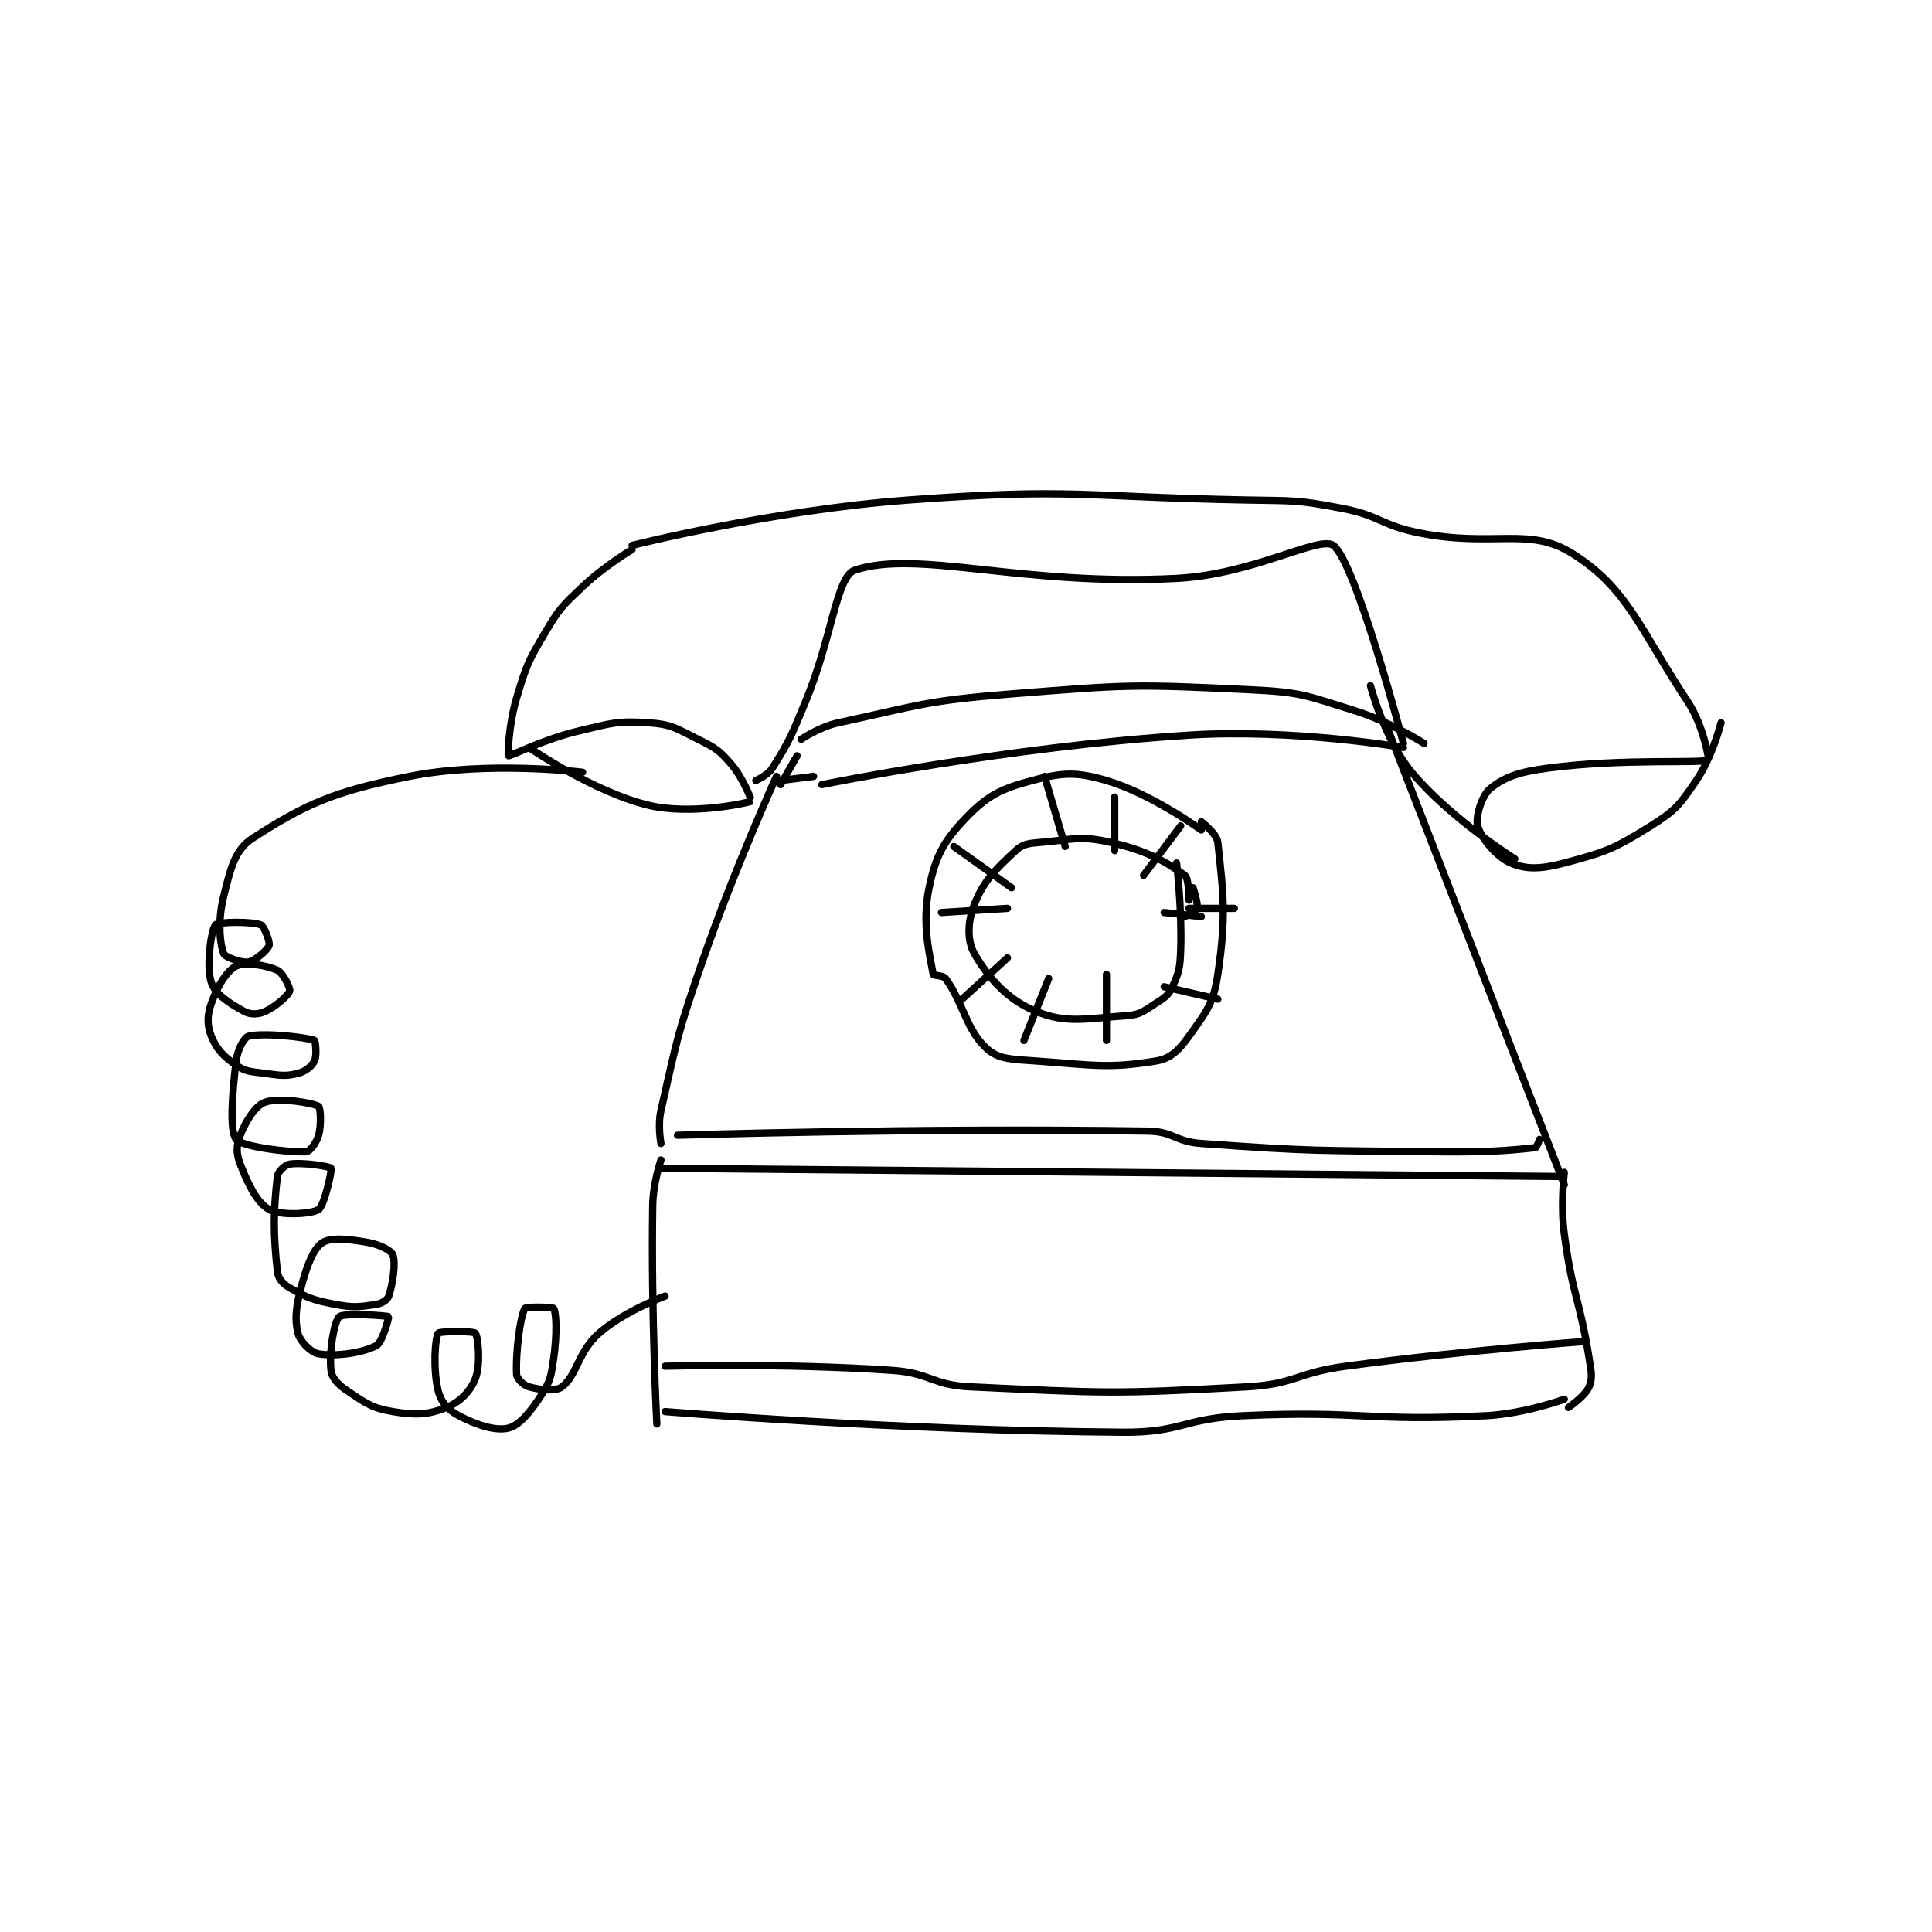 <?xml version="1.0" encoding="utf-8"?>
<!DOCTYPE svg PUBLIC "-//W3C//DTD SVG 1.1//EN" "http://www.w3.org/Graphics/SVG/1.1/DTD/svg11.dtd">
<svg viewBox="0 0 800 800" preserveAspectRatio="xMinYMin meet" xmlns="http://www.w3.org/2000/svg" version="1.1">
<g fill="none" stroke="black" stroke-linecap="round" stroke-linejoin="round" stroke-width="1.757">
<g transform="translate(87.52,207.048) scale(1.708) translate(-97,-93)">
<path id="0" d="M206 253 C206 253 204.084 258.594 204 264 C203.594 289.967 205 317 205 317 "/>
<path id="1" d="M206 255 L424 257 "/>
<path id="2" d="M207 314 C207 314 263.399 318.61 318 319 C332.247 319.102 332.575 315.656 347 315 C376.164 313.674 377.205 316.477 406 315 C415.373 314.519 425 311 425 311 "/>
<path id="3" d="M425 256 C425 256 424.036 263.773 425 271 C426.978 285.839 428.6 286.202 431 301 C431.542 304.344 431.905 305.827 431 308 C430.084 310.199 426 313 426 313 "/>
<path id="4" d="M206 249 C206 249 205.167 244.666 206 241 C209.986 223.461 209.945 222.517 216 205 C223.861 182.26 234 160 234 160 "/>
<path id="5" d="M382 148 L425 259 "/>
<path id="6" d="M235 162 L239 155 "/>
<path id="7" d="M199 104 C199 104 232.722 95.457 266 93 C306.241 90.029 307.169 92.222 348 93 C359.472 93.219 359.987 92.902 371 95 C380.488 96.807 380.428 99.12 390 101 C408.018 104.539 416.45 99.345 427 106 C440.323 114.404 443.097 123.965 455 142 C458.78 147.727 460.082 155.961 460 156 C457.926 156.976 439.488 155.558 421 158 C414.097 158.912 410.528 160.095 407 163 C404.973 164.67 403.409 169.871 404 172 C404.813 174.926 408.531 179.513 412 181 C415.803 182.63 419.407 182.481 425 181 C435.06 178.337 437.099 177.563 446 172 C451.976 168.265 453.005 166.875 457 161 C460.908 155.253 463 147 463 147 "/>
<path id="8" d="M413 180 C413 180 397.381 170.257 388 159 C381.422 151.107 378 138 378 138 "/>
<path id="9" d="M199 105 C199 105 192.238 109.011 187 114 C182.041 118.723 181.45 119.178 178 125 C173.744 132.182 173.401 132.996 171 141 C169.063 147.456 168.846 154.918 169 155 C169.387 155.207 177.49 151.002 186 149 C194.075 147.1 195.385 146.475 203 147 C208.544 147.382 209.684 148.342 215 151 C219.177 153.089 220.072 153.621 223 157 C226.019 160.483 228.015 165.992 228 166 C227.23 166.385 213.366 169.496 203 167 C189.447 163.737 174 153 174 153 "/>
<path id="10" d="M229 161 C229 161 231.881 159.772 233 158 C237.264 151.249 237.587 150.191 241 142 C247.532 126.323 248.51 111.497 253 110 C268.32 104.893 293.199 113.955 331 112 C349.641 111.036 365.625 101.546 369 104 C374.443 107.959 386 152 386 152 "/>
<path id="11" d="M240 151 C240 151 244.437 147.984 249 147 C269.131 142.658 270.086 141.673 291 140 C319.541 137.717 320.751 137.639 349 139 C361.304 139.593 362.238 140.359 374 144 C382.629 146.671 391 152 391 152 "/>
<path id="12" d="M245 162 C245 162 290.114 152.801 334 150 C359.329 148.383 386 153 386 153 "/>
<path id="13" d="M210 247 C210 247 268.585 245.127 324 246 C330.343 246.1 330.545 248.532 337 249 C364.42 250.987 365.072 250.655 393 251 C405.456 251.154 411.19 250.786 418 250 C418.334 249.962 419 248 419 248 "/>
<path id="14" d="M235 161 L243 160 "/>
<path id="15" d="M334 190 C334 190 334.056 184.778 333 184 C328.344 180.569 323.627 177.972 315 176 C307.603 174.309 306.009 175.304 298 176 C295.091 176.253 293.753 176.357 292 178 C287.062 182.63 284.355 185.113 282 191 C280.338 195.155 280.162 199.815 282 203 C285.469 209.013 290.114 214.208 297 217 C304.462 220.025 309.147 218.679 319 218 C322.238 217.777 323.052 216.876 326 215 C328.166 213.622 329.055 213.048 330 211 C331.604 207.524 331.854 206.37 332 202 C332.337 191.894 331 181 331 181 "/>
<path id="16" d="M337 173 C337 173 324.865 164.18 314 161 C306.624 158.841 303.365 159.05 296 161 C288.478 162.991 285.162 164.632 280 170 C274.569 175.648 272.648 179.171 271 187 C269.187 195.614 271.137 203.252 272 208 C272.063 208.346 274.422 208.2 275 209 C279.419 215.119 279.96 221.418 285 226 C287.916 228.651 291.103 228.569 297 229 C310.995 230.024 314.556 230.856 326 229 C329.541 228.426 331.547 226.434 334 223 C338.188 217.137 339.938 215.128 341 208 C343.118 193.781 342.356 188.539 341 176 C340.77 173.871 337 171 337 171 "/>
<path id="17" d="M187 159 C187 159 164.062 156.188 145 160 C126.48 163.704 119.81 166.744 107 175 C102.694 177.775 101.662 182.35 100 189 C98.522 194.911 99.003 200.342 100 203 C100.303 203.807 104.376 205.295 106 205 C107.65 204.7 110.646 202.061 111 201 C111.27 200.189 109.803 196.309 109 196 C106.747 195.134 98.668 195.22 98 196 C96.947 197.229 95.683 206.048 97 210 C97.932 212.795 101.497 215.114 105 217 C106.488 217.801 108.38 217.736 110 217 C112.68 215.782 115.689 213.038 116 212 C116.188 211.374 114.395 207.644 113 207 C110.25 205.731 105.05 204.975 103 206 C100.734 207.133 98.464 210.852 97 215 C95.947 217.985 95.933 220.332 97 223 C98.254 226.135 99.916 227.865 103 230 C105.384 231.65 106.566 231.542 110 232 C113.78 232.504 114.951 232.762 118 232 C119.811 231.547 121.36 230.28 122 229 C122.64 227.72 122.232 224.087 122 224 C119.975 223.24 109.557 222.064 106 223 C104.965 223.272 103.338 226.187 103 229 C101.992 237.403 101.417 245.951 103 248 C104.345 249.74 115.571 251.221 120 251 C120.841 250.958 122.505 248.816 123 247 C123.72 244.361 123.453 240.279 123 240 C121.569 239.119 113.284 237.79 110 239 C107.674 239.857 105.452 243.369 104 247 C103.022 249.444 102.995 251.417 104 254 C105.969 259.065 108.044 263.288 111 265 C113.654 266.536 121.279 266.147 123 265 C124.386 264.076 126.3 255.472 126 255 C125.727 254.571 119.207 253.507 116 254 C114.873 254.173 113.139 255.797 113 257 C112.046 265.268 111.978 270.799 113 280 C113.193 281.734 114.319 283.039 116 284 C120.226 286.415 121.662 286.983 127 288 C131.539 288.865 132.901 288.63 137 288 C138.356 287.791 139.699 286.902 140 286 C141.036 282.893 141.74 277.925 141 276 C140.591 274.937 137.841 273.501 135 273 C130.214 272.156 126.071 271.706 124 273 C121.882 274.324 120.341 278.083 119 283 C117.552 288.31 117.112 291.225 118 295 C118.466 296.982 121.192 299.715 123 300 C127.272 300.675 133.603 299.798 137 298 C138.513 297.199 140.07 291.054 140 291 C139.657 290.733 129.069 290.007 128 291 C126.746 292.164 125.507 299.564 126 304 C126.21 305.89 127.729 307.486 130 309 C134.439 311.96 135.935 313.156 141 314 C146.493 314.916 149.531 314.788 154 313 C157.268 311.693 159.804 309.076 161 306 C162.354 302.519 161.674 295.824 161 295 C160.549 294.449 152.329 294.488 152 295 C151.204 296.238 150.713 303.85 152 309 C152.667 311.667 154.392 313.619 157 315 C161.334 317.294 165.964 318.759 169 318 C171.698 317.325 174.304 314.167 177 310 C179.239 306.54 179.373 305.386 180 301 C180.797 295.418 180.653 290.119 180 289 C179.778 288.619 173.266 288.528 173 289 C171.844 291.055 170.728 299.839 171 305 C171.054 306.025 172.705 307.647 174 308 C176.713 308.74 180.446 309.188 182 308 C185.679 305.187 185.806 299.57 191 295 C197.078 289.651 207 286 207 286 "/>
<path id="18" d="M207 303 C207 303 235.079 302.181 262 304 C271.421 304.637 271.632 307.564 281 308 C313.714 309.522 315.299 309.797 348 308 C359.848 307.349 359.946 304.617 372 303 C400.732 299.146 430 297 430 297 "/>
<path id="19" d="M277 177 L291 187 "/>
<path id="20" d="M299 160 L304 177 "/>
<path id="21" d="M316 165 L316 178 "/>
<path id="22" d="M274 193 L290 192 "/>
<path id="23" d="M279 214 L290 204 "/>
<path id="24" d="M294 224 L300 209 "/>
<path id="25" d="M314 224 L314 208 "/>
<path id="26" d="M341 214 L328 211 "/>
<path id="27" d="M332 172 L323 184 "/>
<path id="28" d="M335 187 C335 187 336.297 190.961 336 192 C335.82 192.63 333 194 333 194 "/>
<path id="29" d="M337 194 L328 193 "/>
<path id="30" d="M345 192 L334 192 "/>
</g>
</g>
</svg>
